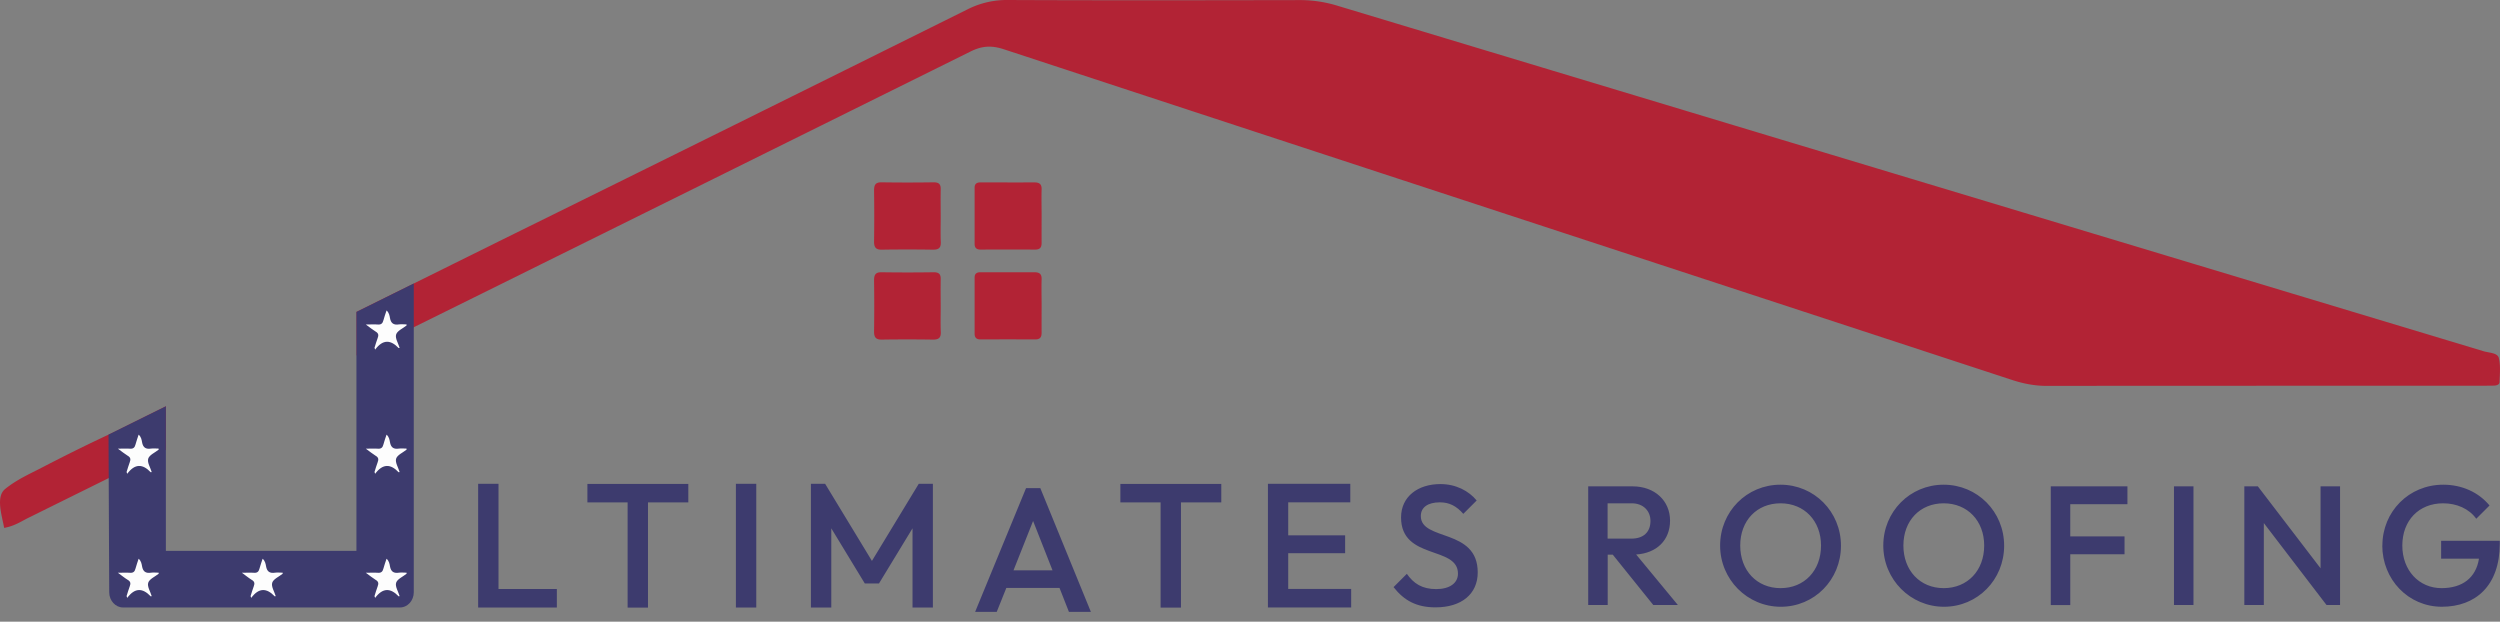 <svg width="189" height="47" fill="none" xmlns="http://www.w3.org/2000/svg"><rect width="100%" height="100%" fill="#808080" stroke="none"/><path d="M78.746 23.085c0 .69-.006 1.38 0 2.071 0 .339-.12.505-.478.505a433.427 433.427 0 0 0-4.142 0c-.306 0-.445-.14-.445-.432V20.98c0-.312.186-.405.471-.398 1.348 0 2.696.006 4.043 0 .392 0 .565.133.551.537-.02.658 0 1.315 0 1.966ZM71.117 23.218c0 .624-.02 1.248.007 1.872.02.465-.173.59-.61.584-1.282-.02-2.564-.02-3.845 0-.458.007-.59-.18-.59-.61.019-1.282.019-2.564 0-3.845 0-.412.079-.644.564-.637 1.314.02 2.635.02 3.95 0 .425 0 .538.179.524.557-.013.69 0 1.388 0 2.079ZM78.746 16.293c0 .69-.006 1.38 0 2.071 0 .339-.12.505-.478.505a433.427 433.427 0 0 0-4.142 0c-.306 0-.445-.14-.445-.432v-4.249c0-.312.186-.405.471-.398 1.348 0 2.696.006 4.043 0 .392 0 .565.133.551.538-.02.657 0 1.314 0 1.965ZM71.117 16.419c0 .624-.02 1.248.007 1.872.02.465-.173.591-.61.584-1.282-.02-2.564-.02-3.845 0-.458.007-.59-.179-.59-.61.019-1.282.019-2.563 0-3.845 0-.411.079-.643.564-.637 1.314.02 2.635.02 3.95 0 .425 0 .538.18.524.558-.013.69 0 1.387 0 2.078Z" fill="#B22335"/><path d="M120.062 36.768h3.359c1.693 0 2.835 1.102 2.835 2.59 0 1.487-1.016 2.463-2.563 2.562l3.154 3.818h-1.859l-3.061-3.804h-.385v3.804h-1.474v-8.97h-.006Zm1.473 1.282v2.669h1.806c.91 0 1.434-.498 1.434-1.335 0-.743-.524-1.334-1.42-1.334h-1.82ZM130.041 41.243c0-2.563 2.012-4.6 4.561-4.6 2.55 0 4.575 2.037 4.575 4.613 0 2.576-2.012 4.615-4.548 4.615s-4.588-2.065-4.588-4.628Zm7.629 0c0-1.872-1.269-3.193-3.061-3.193-1.793 0-3.048 1.308-3.048 3.193 0 1.886 1.255 3.22 3.048 3.22 1.792 0 3.061-1.321 3.061-3.22ZM142.377 41.243c0-2.563 2.012-4.6 4.561-4.6 2.55 0 4.575 2.037 4.575 4.613 0 2.576-2.012 4.615-4.548 4.615-2.537 0-4.588-2.065-4.588-4.628Zm7.628 0c0-1.872-1.268-3.193-3.06-3.193-1.793 0-3.048 1.308-3.048 3.193 0 1.886 1.255 3.22 3.048 3.22 1.792 0 3.06-1.321 3.06-3.22ZM155.038 36.768h5.796v1.348h-4.322v2.437h4.103V41.9h-4.103v3.844h-1.474v-8.977ZM164.353 36.768h1.474v8.97h-1.474v-8.97ZM169.671 36.768h1.022l4.741 6.195v-6.195h1.474v8.97h-1.023l-4.74-6.194v6.194h-1.474v-8.97ZM180.108 41.243c0-2.563 1.998-4.6 4.601-4.6 1.421 0 2.682.577 3.499 1.573l-1.003 1.002c-.538-.757-1.474-1.168-2.503-1.168-1.846 0-3.087 1.308-3.087 3.193 0 1.886 1.268 3.22 2.961 3.22 1.573 0 2.603-.77 2.835-2.23h-2.862v-1.348h4.435v.205c0 3.207-1.845 4.78-4.382 4.78-2.536 0-4.501-2.064-4.501-4.627h.007ZM36.148 36.576h1.54v7.954h4.41v1.4h-5.95v-9.354ZM55.634 36.576h1.54v9.355h-1.54v-9.355ZM61.31 36.576h1.07l3.538 5.829 3.54-5.83h1.068v9.355h-1.54v-5.988l-2.536 4.17h-1.07l-2.535-4.17v5.989h-1.54v-9.355h.006ZM77.577 36.901h1.07l3.823 9.355h-1.66l-.71-1.806h-4.023l-.724 1.806H73.72l3.85-9.355h.007Zm1.992 6.214-1.467-3.73-1.48 3.73h2.954-.007ZM87.749 37.983H84.7v-1.4h7.629v1.4h-3.048v7.954h-1.54v-7.954h.007ZM47.455 37.983h-3.048v-1.4h7.629v1.4h-3.048v7.954h-1.54v-7.954h.007ZM95.855 36.576h6.228v1.4h-4.694v2.497h4.302v1.348h-4.302v2.702h4.76v1.4h-6.294V36.57v.007ZM105.349 44.39l1.009-1.009c.505.724 1.142 1.155 2.218 1.155.996 0 1.646-.438 1.646-1.168 0-2.125-4.302-1.01-4.302-4.25 0-1.593 1.295-2.522 2.968-2.522 1.188 0 2.151.518 2.749 1.241l-1.01 1.01c-.518-.585-1.049-.87-1.772-.87-.91 0-1.441.378-1.441 1.035 0 1.92 4.302.897 4.302 4.263 0 1.633-1.228 2.642-3.187 2.642-1.44 0-2.383-.518-3.173-1.527h-.007Z" fill="#3D3B6E"/><path d="M12.545 30.713 8.45 32.745c-1.806.836-3.579 1.72-5.331 2.629-.95.491-1.846.883-2.723 1.587-.717.577-.278 1.912-.08 2.948.798-.146 1.282-.492 1.807-.75 2.456-1.216 4.913-2.43 7.37-3.645L12.551 34m14.407-7.124 9.428-4.661c12.33-6.102 24.658-12.21 36.98-18.318.884-.438 1.594-.478 2.544-.166 25.395 8.346 50.81 16.665 76.212 24.997.876.286 1.739.452 2.682.445 10.875-.013 21.757-.007 32.632-.013.359 0 .717 0 1.076-.007.212 0 .444-.066.451-.259.02-.61.093-1.241-.053-1.832-.1-.399-.75-.385-1.162-.512C158.855 17.84 129.954 9.136 101.06.418a9.611 9.611 0 0 0-2.855-.411C90.87.02 83.533.033 76.19 0a6.567 6.567 0 0 0-3.04.704 13503.621 13503.621 0 0 1-35.42 17.534l-10.776 5.338" fill="#B22335"/><path d="m12.54 30.713-4.336 2.145.053 11.917c0 .63.471 1.149 1.042 1.149h20.94c.578 0 1.043-.518 1.043-1.149V21.432l-4.336 2.15v18.066H12.54V30.72" fill="#3D3B6E"/><path d="M28.307 26.311c.08-.252.153-.51.246-.756.086-.22.06-.366-.16-.492-.218-.133-.418-.298-.736-.53.378 0 .637-.02.896 0 .272.026.378-.094.438-.333.06-.232.146-.465.233-.73.192.172.225.392.259.577.073.405.285.538.677.479.192-.027.385 0 .577 0v.08c-.278.225-.703.397-.79.683-.086.279.16.664.266 1.01-.04.006-.073.02-.08.012-.597-.63-1.188-.67-1.773.12l-.04-.12h-.013ZM28.307 35.7c.08-.253.153-.512.246-.758.086-.219.06-.365-.16-.49-.218-.134-.418-.3-.736-.532.378 0 .637-.02.896 0 .272.027.378-.093.438-.332.06-.232.146-.465.233-.73.192.172.225.392.259.577.073.405.285.538.677.478.192-.026.385 0 .577 0v.08c-.278.226-.703.398-.79.684-.086.279.16.664.266 1.01-.04.006-.073.019-.08.012-.597-.63-1.188-.67-1.773.12l-.04-.12h-.013ZM28.307 45.08c.08-.252.153-.51.246-.756.086-.22.06-.365-.16-.491-.218-.133-.418-.3-.736-.532.378 0 .637-.02.896 0 .272.027.378-.093.438-.332.06-.232.146-.464.233-.73.192.173.225.392.259.578.073.405.285.538.677.478.192-.027.385 0 .577 0v.08c-.278.225-.703.398-.79.683-.086.28.16.664.266 1.01-.04.006-.073.02-.08.013-.597-.631-1.188-.67-1.773.12l-.04-.12h-.013ZM18.94 45.08c.079-.252.152-.51.245-.756.086-.22.06-.365-.16-.491-.219-.133-.418-.3-.736-.532.378 0 .637-.02.896 0 .272.027.378-.093.438-.332.06-.232.146-.464.232-.73.193.173.226.392.26.578.072.405.285.538.677.478.192-.027.385 0 .577 0v.08c-.279.225-.704.398-.79.683-.086.28.16.664.266 1.01-.04.006-.073.02-.08.013-.598-.631-1.188-.67-1.773.12l-.04-.12h-.013ZM9.565 45.08c.08-.252.152-.51.245-.756.087-.22.06-.365-.159-.491-.22-.133-.418-.3-.737-.532.379 0 .637-.02.896 0 .273.027.379-.093.439-.332.06-.232.146-.464.232-.73.193.173.226.392.259.578.073.405.285.538.677.478.193-.027.385 0 .578 0v.08c-.28.225-.704.398-.79.683-.087.28.159.664.265 1.01-.04.006-.073.02-.08.013-.597-.631-1.188-.67-1.772.12l-.04-.12h-.013ZM9.565 35.7c.08-.253.152-.512.245-.758.087-.219.06-.365-.159-.49-.22-.134-.418-.3-.737-.532.379 0 .637-.02.896 0 .273.027.379-.093.439-.332.06-.232.146-.465.232-.73.193.172.226.392.259.577.073.405.285.538.677.478.193-.026.385 0 .578 0v.08c-.28.226-.704.398-.79.684-.087.279.159.664.265 1.01-.04.006-.073.019-.08.012-.597-.63-1.188-.67-1.772.12l-.04-.12h-.013Z" fill="#FDFDFD"/></svg>